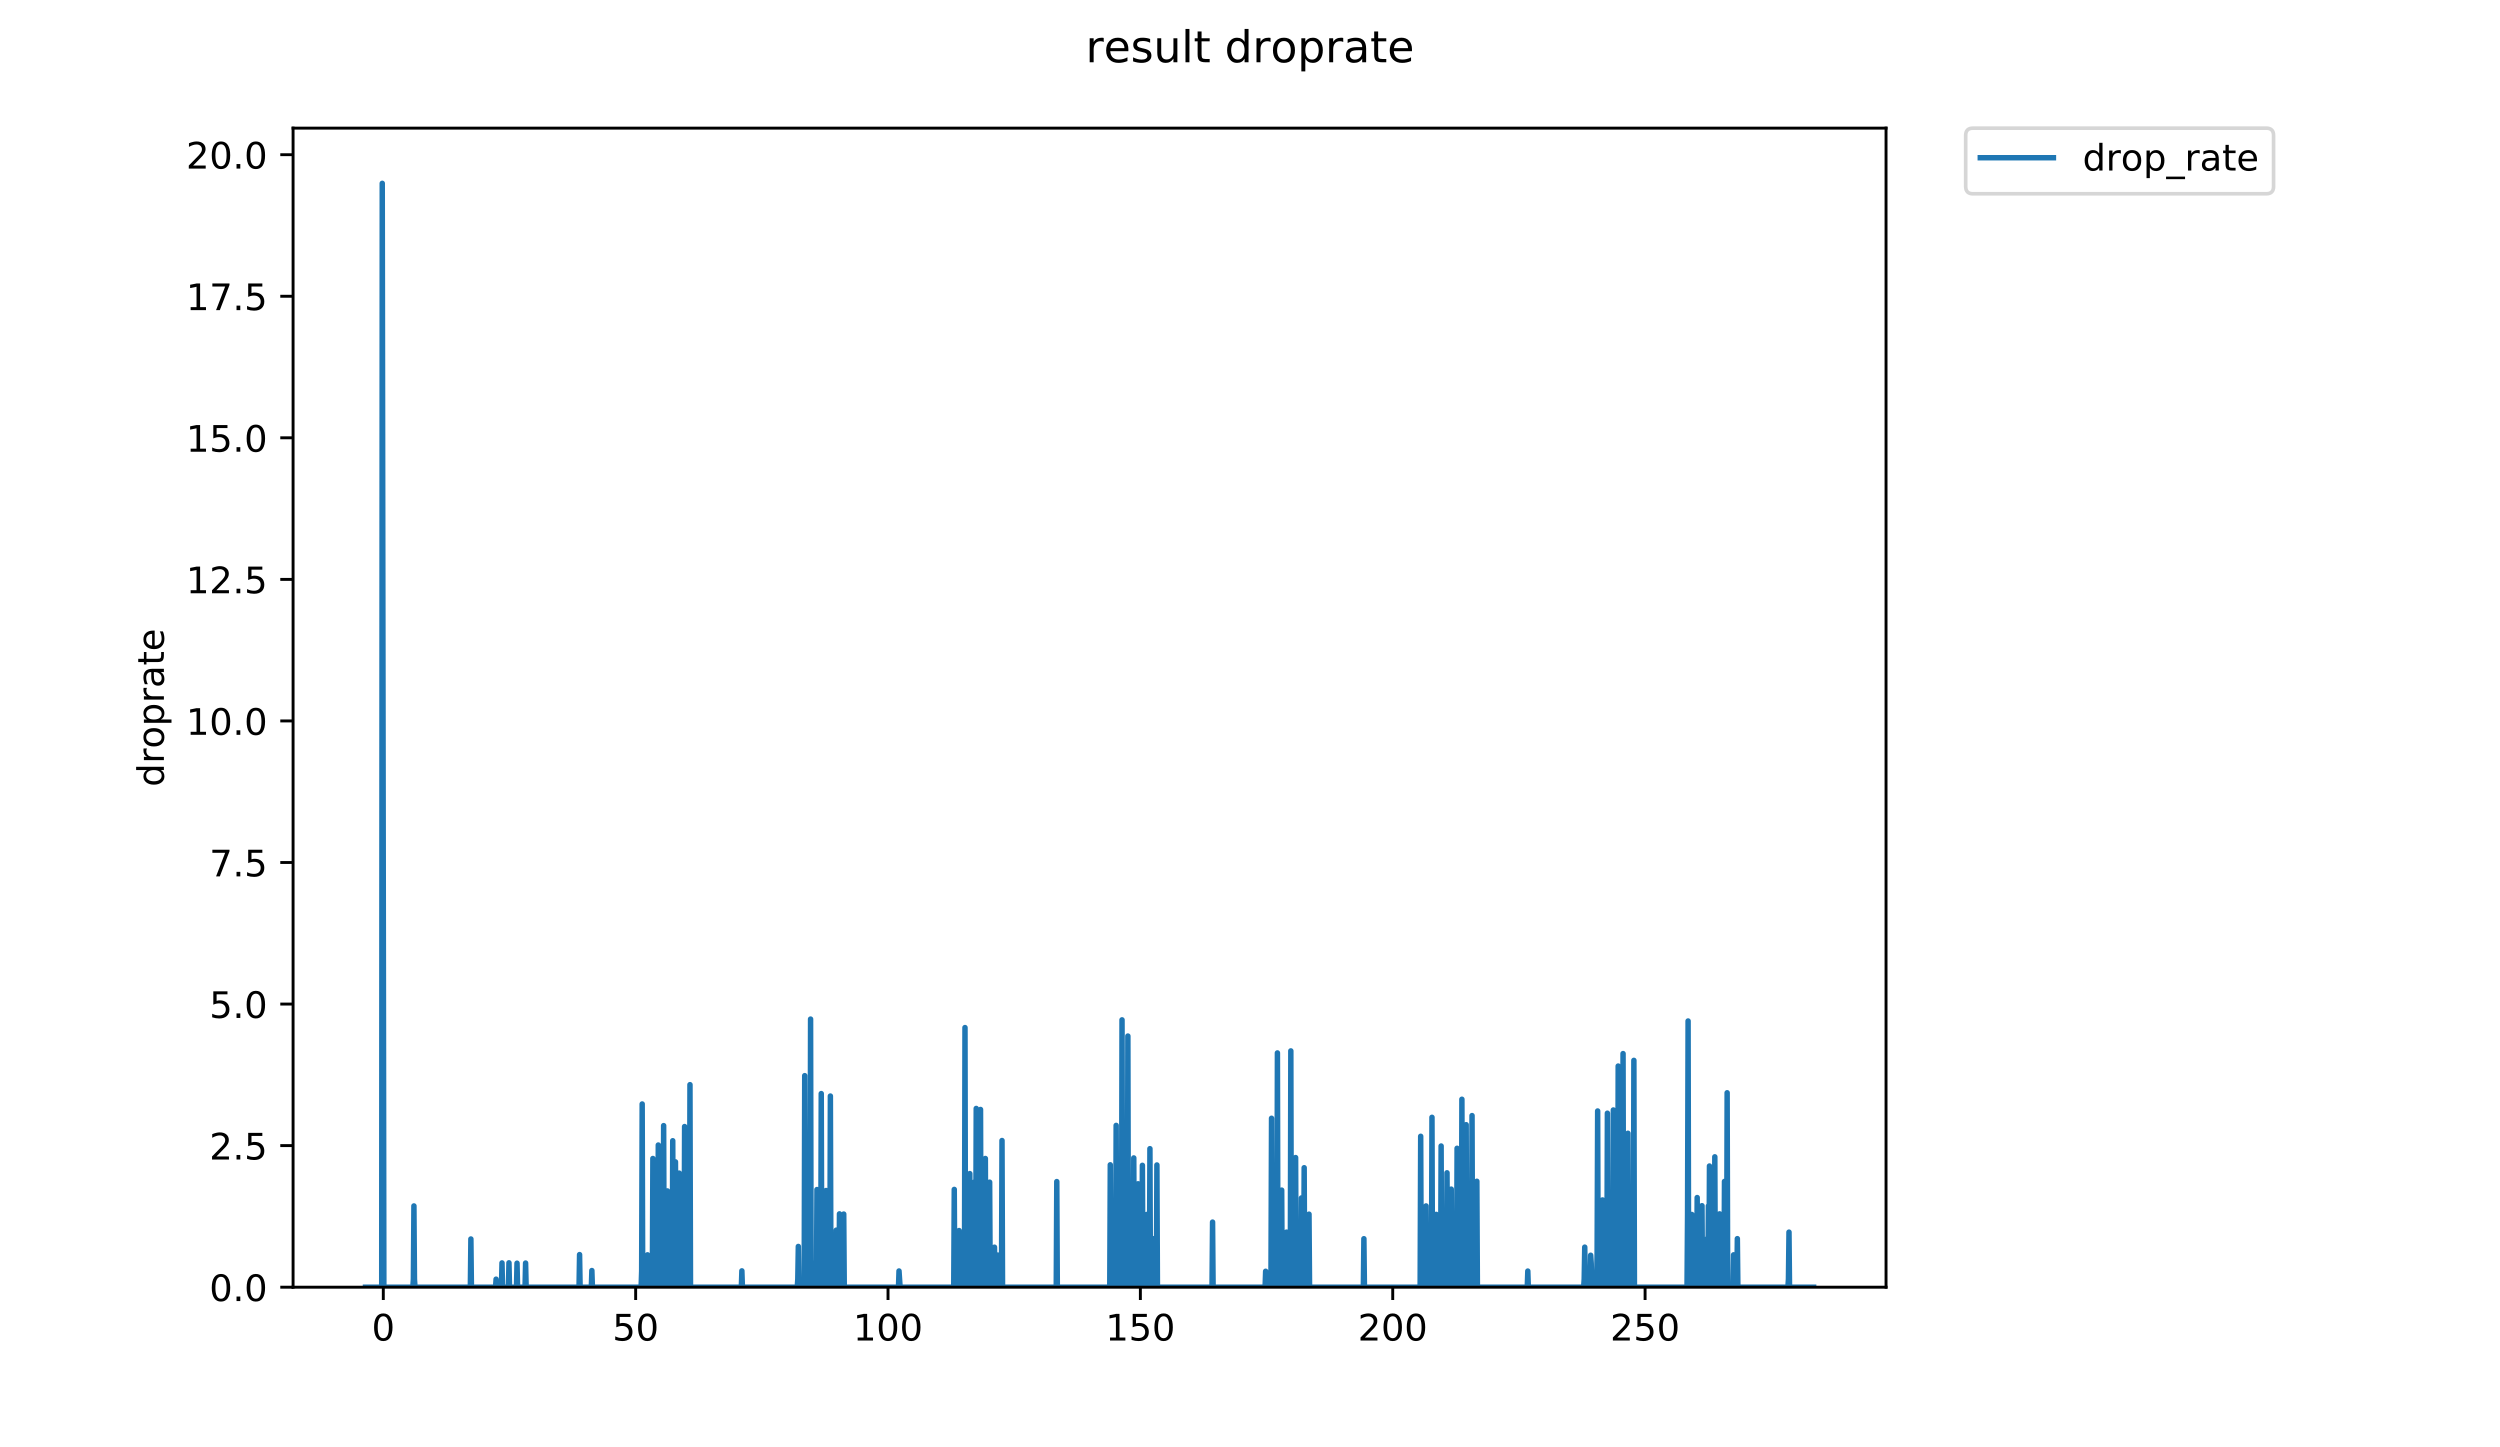 <?xml version="1.0" encoding="utf-8" standalone="no"?>
<!DOCTYPE svg PUBLIC "-//W3C//DTD SVG 1.1//EN"
  "http://www.w3.org/Graphics/SVG/1.1/DTD/svg11.dtd">
<!-- Created with matplotlib (https://matplotlib.org/) -->
<svg height="396pt" version="1.1" viewBox="0 0 684 396" width="684pt" xmlns="http://www.w3.org/2000/svg" xmlns:xlink="http://www.w3.org/1999/xlink">
 <defs>
  <style type="text/css">
*{stroke-linecap:butt;stroke-linejoin:round;}
  </style>
 </defs>
 <g id="figure_1">
  <g id="patch_1">
   <path d="M 0 396 
L 684 396 
L 684 0 
L 0 0 
z
" style="fill:#ffffff;"/>
  </g>
  <g id="axes_1">
   <g id="patch_2">
    <path d="M 80.186 352.174 
L 516.019 352.174 
L 516.019 35.062 
L 80.186 35.062 
z
" style="fill:#ffffff;"/>
   </g>
   <g id="matplotlib.axis_1">
    <g id="xtick_1">
     <g id="line2d_1">
      <defs>
       <path d="M 0 0 
L 0 3.5 
" id="m5ea8a9e317" style="stroke:#000000;stroke-width:0.8;"/>
      </defs>
      <g>
       <use style="stroke:#000000;stroke-width:0.8;" x="104.871" xlink:href="#m5ea8a9e317" y="352.174"/>
      </g>
     </g>
     <g id="text_1">
      <!-- 0 -->
      <defs>
       <path d="M 31.781 66.406 
Q 24.172 66.406 20.328 58.906 
Q 16.5 51.422 16.5 36.375 
Q 16.5 21.391 20.328 13.891 
Q 24.172 6.391 31.781 6.391 
Q 39.453 6.391 43.281 13.891 
Q 47.125 21.391 47.125 36.375 
Q 47.125 51.422 43.281 58.906 
Q 39.453 66.406 31.781 66.406 
z
M 31.781 74.219 
Q 44.047 74.219 50.516 64.516 
Q 56.984 54.828 56.984 36.375 
Q 56.984 17.969 50.516 8.266 
Q 44.047 -1.422 31.781 -1.422 
Q 19.531 -1.422 13.062 8.266 
Q 6.594 17.969 6.594 36.375 
Q 6.594 54.828 13.062 64.516 
Q 19.531 74.219 31.781 74.219 
z
" id="DejaVuSans-48"/>
      </defs>
      <g transform="translate(101.69 366.773)scale(0.1 -0.1)">
       <use xlink:href="#DejaVuSans-48"/>
      </g>
     </g>
    </g>
    <g id="xtick_2">
     <g id="line2d_2">
      <g>
       <use style="stroke:#000000;stroke-width:0.8;" x="173.916" xlink:href="#m5ea8a9e317" y="352.174"/>
      </g>
     </g>
     <g id="text_2">
      <!-- 50 -->
      <defs>
       <path d="M 10.797 72.906 
L 49.516 72.906 
L 49.516 64.594 
L 19.828 64.594 
L 19.828 46.734 
Q 21.969 47.469 24.109 47.828 
Q 26.266 48.188 28.422 48.188 
Q 40.625 48.188 47.75 41.5 
Q 54.891 34.812 54.891 23.391 
Q 54.891 11.625 47.562 5.094 
Q 40.234 -1.422 26.906 -1.422 
Q 22.312 -1.422 17.547 -0.641 
Q 12.797 0.141 7.719 1.703 
L 7.719 11.625 
Q 12.109 9.234 16.797 8.062 
Q 21.484 6.891 26.703 6.891 
Q 35.156 6.891 40.078 11.328 
Q 45.016 15.766 45.016 23.391 
Q 45.016 31 40.078 35.438 
Q 35.156 39.891 26.703 39.891 
Q 22.75 39.891 18.812 39.016 
Q 14.891 38.141 10.797 36.281 
z
" id="DejaVuSans-53"/>
      </defs>
      <g transform="translate(167.554 366.773)scale(0.1 -0.1)">
       <use xlink:href="#DejaVuSans-53"/>
       <use x="63.623" xlink:href="#DejaVuSans-48"/>
      </g>
     </g>
    </g>
    <g id="xtick_3">
     <g id="line2d_3">
      <g>
       <use style="stroke:#000000;stroke-width:0.8;" x="242.961" xlink:href="#m5ea8a9e317" y="352.174"/>
      </g>
     </g>
     <g id="text_3">
      <!-- 100 -->
      <defs>
       <path d="M 12.406 8.297 
L 28.516 8.297 
L 28.516 63.922 
L 10.984 60.406 
L 10.984 69.391 
L 28.422 72.906 
L 38.281 72.906 
L 38.281 8.297 
L 54.391 8.297 
L 54.391 0 
L 12.406 0 
z
" id="DejaVuSans-49"/>
      </defs>
      <g transform="translate(233.417 366.773)scale(0.1 -0.1)">
       <use xlink:href="#DejaVuSans-49"/>
       <use x="63.623" xlink:href="#DejaVuSans-48"/>
       <use x="127.246" xlink:href="#DejaVuSans-48"/>
      </g>
     </g>
    </g>
    <g id="xtick_4">
     <g id="line2d_4">
      <g>
       <use style="stroke:#000000;stroke-width:0.8;" x="312.006" xlink:href="#m5ea8a9e317" y="352.174"/>
      </g>
     </g>
     <g id="text_4">
      <!-- 150 -->
      <g transform="translate(302.462 366.773)scale(0.1 -0.1)">
       <use xlink:href="#DejaVuSans-49"/>
       <use x="63.623" xlink:href="#DejaVuSans-53"/>
       <use x="127.246" xlink:href="#DejaVuSans-48"/>
      </g>
     </g>
    </g>
    <g id="xtick_5">
     <g id="line2d_5">
      <g>
       <use style="stroke:#000000;stroke-width:0.8;" x="381.051" xlink:href="#m5ea8a9e317" y="352.174"/>
      </g>
     </g>
     <g id="text_5">
      <!-- 200 -->
      <defs>
       <path d="M 19.188 8.297 
L 53.609 8.297 
L 53.609 0 
L 7.328 0 
L 7.328 8.297 
Q 12.938 14.109 22.625 23.891 
Q 32.328 33.688 34.812 36.531 
Q 39.547 41.844 41.422 45.531 
Q 43.312 49.219 43.312 52.781 
Q 43.312 58.594 39.234 62.25 
Q 35.156 65.922 28.609 65.922 
Q 23.969 65.922 18.812 64.312 
Q 13.672 62.703 7.812 59.422 
L 7.812 69.391 
Q 13.766 71.781 18.938 73 
Q 24.125 74.219 28.422 74.219 
Q 39.75 74.219 46.484 68.547 
Q 53.219 62.891 53.219 53.422 
Q 53.219 48.922 51.531 44.891 
Q 49.859 40.875 45.406 35.406 
Q 44.188 33.984 37.641 27.219 
Q 31.109 20.453 19.188 8.297 
z
" id="DejaVuSans-50"/>
      </defs>
      <g transform="translate(371.507 366.773)scale(0.1 -0.1)">
       <use xlink:href="#DejaVuSans-50"/>
       <use x="63.623" xlink:href="#DejaVuSans-48"/>
       <use x="127.246" xlink:href="#DejaVuSans-48"/>
      </g>
     </g>
    </g>
    <g id="xtick_6">
     <g id="line2d_6">
      <g>
       <use style="stroke:#000000;stroke-width:0.8;" x="450.096" xlink:href="#m5ea8a9e317" y="352.174"/>
      </g>
     </g>
     <g id="text_6">
      <!-- 250 -->
      <g transform="translate(440.552 366.773)scale(0.1 -0.1)">
       <use xlink:href="#DejaVuSans-50"/>
       <use x="63.623" xlink:href="#DejaVuSans-53"/>
       <use x="127.246" xlink:href="#DejaVuSans-48"/>
      </g>
     </g>
    </g>
   </g>
   <g id="matplotlib.axis_2">
    <g id="ytick_1">
     <g id="line2d_7">
      <defs>
       <path d="M 0 0 
L -3.5 0 
" id="mf66ac2a3d6" style="stroke:#000000;stroke-width:0.8;"/>
      </defs>
      <g>
       <use style="stroke:#000000;stroke-width:0.8;" x="80.186" xlink:href="#mf66ac2a3d6" y="352.174"/>
      </g>
     </g>
     <g id="text_7">
      <!-- 0.0 -->
      <defs>
       <path d="M 10.688 12.406 
L 21 12.406 
L 21 0 
L 10.688 0 
z
" id="DejaVuSans-46"/>
      </defs>
      <g transform="translate(57.283 355.973)scale(0.1 -0.1)">
       <use xlink:href="#DejaVuSans-48"/>
       <use x="63.623" xlink:href="#DejaVuSans-46"/>
       <use x="95.41" xlink:href="#DejaVuSans-48"/>
      </g>
     </g>
    </g>
    <g id="ytick_2">
     <g id="line2d_8">
      <g>
       <use style="stroke:#000000;stroke-width:0.8;" x="80.186" xlink:href="#mf66ac2a3d6" y="313.443"/>
      </g>
     </g>
     <g id="text_8">
      <!-- 2.5 -->
      <g transform="translate(57.283 317.242)scale(0.1 -0.1)">
       <use xlink:href="#DejaVuSans-50"/>
       <use x="63.623" xlink:href="#DejaVuSans-46"/>
       <use x="95.41" xlink:href="#DejaVuSans-53"/>
      </g>
     </g>
    </g>
    <g id="ytick_3">
     <g id="line2d_9">
      <g>
       <use style="stroke:#000000;stroke-width:0.8;" x="80.186" xlink:href="#mf66ac2a3d6" y="274.712"/>
      </g>
     </g>
     <g id="text_9">
      <!-- 5.0 -->
      <g transform="translate(57.283 278.511)scale(0.1 -0.1)">
       <use xlink:href="#DejaVuSans-53"/>
       <use x="63.623" xlink:href="#DejaVuSans-46"/>
       <use x="95.41" xlink:href="#DejaVuSans-48"/>
      </g>
     </g>
    </g>
    <g id="ytick_4">
     <g id="line2d_10">
      <g>
       <use style="stroke:#000000;stroke-width:0.8;" x="80.186" xlink:href="#mf66ac2a3d6" y="235.981"/>
      </g>
     </g>
     <g id="text_10">
      <!-- 7.5 -->
      <defs>
       <path d="M 8.203 72.906 
L 55.078 72.906 
L 55.078 68.703 
L 28.609 0 
L 18.312 0 
L 43.219 64.594 
L 8.203 64.594 
z
" id="DejaVuSans-55"/>
      </defs>
      <g transform="translate(57.283 239.78)scale(0.1 -0.1)">
       <use xlink:href="#DejaVuSans-55"/>
       <use x="63.623" xlink:href="#DejaVuSans-46"/>
       <use x="95.41" xlink:href="#DejaVuSans-53"/>
      </g>
     </g>
    </g>
    <g id="ytick_5">
     <g id="line2d_11">
      <g>
       <use style="stroke:#000000;stroke-width:0.8;" x="80.186" xlink:href="#mf66ac2a3d6" y="197.249"/>
      </g>
     </g>
     <g id="text_11">
      <!-- 10.0 -->
      <g transform="translate(50.92 201.049)scale(0.1 -0.1)">
       <use xlink:href="#DejaVuSans-49"/>
       <use x="63.623" xlink:href="#DejaVuSans-48"/>
       <use x="127.246" xlink:href="#DejaVuSans-46"/>
       <use x="159.033" xlink:href="#DejaVuSans-48"/>
      </g>
     </g>
    </g>
    <g id="ytick_6">
     <g id="line2d_12">
      <g>
       <use style="stroke:#000000;stroke-width:0.8;" x="80.186" xlink:href="#mf66ac2a3d6" y="158.518"/>
      </g>
     </g>
     <g id="text_12">
      <!-- 12.5 -->
      <g transform="translate(50.92 162.317)scale(0.1 -0.1)">
       <use xlink:href="#DejaVuSans-49"/>
       <use x="63.623" xlink:href="#DejaVuSans-50"/>
       <use x="127.246" xlink:href="#DejaVuSans-46"/>
       <use x="159.033" xlink:href="#DejaVuSans-53"/>
      </g>
     </g>
    </g>
    <g id="ytick_7">
     <g id="line2d_13">
      <g>
       <use style="stroke:#000000;stroke-width:0.8;" x="80.186" xlink:href="#mf66ac2a3d6" y="119.787"/>
      </g>
     </g>
     <g id="text_13">
      <!-- 15.0 -->
      <g transform="translate(50.92 123.586)scale(0.1 -0.1)">
       <use xlink:href="#DejaVuSans-49"/>
       <use x="63.623" xlink:href="#DejaVuSans-53"/>
       <use x="127.246" xlink:href="#DejaVuSans-46"/>
       <use x="159.033" xlink:href="#DejaVuSans-48"/>
      </g>
     </g>
    </g>
    <g id="ytick_8">
     <g id="line2d_14">
      <g>
       <use style="stroke:#000000;stroke-width:0.8;" x="80.186" xlink:href="#mf66ac2a3d6" y="81.056"/>
      </g>
     </g>
     <g id="text_14">
      <!-- 17.5 -->
      <g transform="translate(50.92 84.855)scale(0.1 -0.1)">
       <use xlink:href="#DejaVuSans-49"/>
       <use x="63.623" xlink:href="#DejaVuSans-55"/>
       <use x="127.246" xlink:href="#DejaVuSans-46"/>
       <use x="159.033" xlink:href="#DejaVuSans-53"/>
      </g>
     </g>
    </g>
    <g id="ytick_9">
     <g id="line2d_15">
      <g>
       <use style="stroke:#000000;stroke-width:0.8;" x="80.186" xlink:href="#mf66ac2a3d6" y="42.325"/>
      </g>
     </g>
     <g id="text_15">
      <!-- 20.0 -->
      <g transform="translate(50.92 46.124)scale(0.1 -0.1)">
       <use xlink:href="#DejaVuSans-50"/>
       <use x="63.623" xlink:href="#DejaVuSans-48"/>
       <use x="127.246" xlink:href="#DejaVuSans-46"/>
       <use x="159.033" xlink:href="#DejaVuSans-48"/>
      </g>
     </g>
    </g>
    <g id="text_16">
     <!-- droprate -->
     <defs>
      <path d="M 45.406 46.391 
L 45.406 75.984 
L 54.391 75.984 
L 54.391 0 
L 45.406 0 
L 45.406 8.203 
Q 42.578 3.328 38.25 0.953 
Q 33.938 -1.422 27.875 -1.422 
Q 17.969 -1.422 11.734 6.484 
Q 5.516 14.406 5.516 27.297 
Q 5.516 40.188 11.734 48.094 
Q 17.969 56 27.875 56 
Q 33.938 56 38.25 53.625 
Q 42.578 51.266 45.406 46.391 
z
M 14.797 27.297 
Q 14.797 17.391 18.875 11.75 
Q 22.953 6.109 30.078 6.109 
Q 37.203 6.109 41.297 11.75 
Q 45.406 17.391 45.406 27.297 
Q 45.406 37.203 41.297 42.844 
Q 37.203 48.484 30.078 48.484 
Q 22.953 48.484 18.875 42.844 
Q 14.797 37.203 14.797 27.297 
z
" id="DejaVuSans-100"/>
      <path d="M 41.109 46.297 
Q 39.594 47.172 37.812 47.578 
Q 36.031 48 33.891 48 
Q 26.266 48 22.188 43.047 
Q 18.109 38.094 18.109 28.812 
L 18.109 0 
L 9.078 0 
L 9.078 54.688 
L 18.109 54.688 
L 18.109 46.188 
Q 20.953 51.172 25.484 53.578 
Q 30.031 56 36.531 56 
Q 37.453 56 38.578 55.875 
Q 39.703 55.766 41.062 55.516 
z
" id="DejaVuSans-114"/>
      <path d="M 30.609 48.391 
Q 23.391 48.391 19.188 42.75 
Q 14.984 37.109 14.984 27.297 
Q 14.984 17.484 19.156 11.844 
Q 23.344 6.203 30.609 6.203 
Q 37.797 6.203 41.984 11.859 
Q 46.188 17.531 46.188 27.297 
Q 46.188 37.016 41.984 42.703 
Q 37.797 48.391 30.609 48.391 
z
M 30.609 56 
Q 42.328 56 49.016 48.375 
Q 55.719 40.766 55.719 27.297 
Q 55.719 13.875 49.016 6.219 
Q 42.328 -1.422 30.609 -1.422 
Q 18.844 -1.422 12.172 6.219 
Q 5.516 13.875 5.516 27.297 
Q 5.516 40.766 12.172 48.375 
Q 18.844 56 30.609 56 
z
" id="DejaVuSans-111"/>
      <path d="M 18.109 8.203 
L 18.109 -20.797 
L 9.078 -20.797 
L 9.078 54.688 
L 18.109 54.688 
L 18.109 46.391 
Q 20.953 51.266 25.266 53.625 
Q 29.594 56 35.594 56 
Q 45.562 56 51.781 48.094 
Q 58.016 40.188 58.016 27.297 
Q 58.016 14.406 51.781 6.484 
Q 45.562 -1.422 35.594 -1.422 
Q 29.594 -1.422 25.266 0.953 
Q 20.953 3.328 18.109 8.203 
z
M 48.688 27.297 
Q 48.688 37.203 44.609 42.844 
Q 40.531 48.484 33.406 48.484 
Q 26.266 48.484 22.188 42.844 
Q 18.109 37.203 18.109 27.297 
Q 18.109 17.391 22.188 11.75 
Q 26.266 6.109 33.406 6.109 
Q 40.531 6.109 44.609 11.75 
Q 48.688 17.391 48.688 27.297 
z
" id="DejaVuSans-112"/>
      <path d="M 34.281 27.484 
Q 23.391 27.484 19.188 25 
Q 14.984 22.516 14.984 16.5 
Q 14.984 11.719 18.141 8.906 
Q 21.297 6.109 26.703 6.109 
Q 34.188 6.109 38.703 11.406 
Q 43.219 16.703 43.219 25.484 
L 43.219 27.484 
z
M 52.203 31.203 
L 52.203 0 
L 43.219 0 
L 43.219 8.297 
Q 40.141 3.328 35.547 0.953 
Q 30.953 -1.422 24.312 -1.422 
Q 15.922 -1.422 10.953 3.297 
Q 6 8.016 6 15.922 
Q 6 25.141 12.172 29.828 
Q 18.359 34.516 30.609 34.516 
L 43.219 34.516 
L 43.219 35.406 
Q 43.219 41.609 39.141 45 
Q 35.062 48.391 27.688 48.391 
Q 23 48.391 18.547 47.266 
Q 14.109 46.141 10.016 43.891 
L 10.016 52.203 
Q 14.938 54.109 19.578 55.047 
Q 24.219 56 28.609 56 
Q 40.484 56 46.344 49.844 
Q 52.203 43.703 52.203 31.203 
z
" id="DejaVuSans-97"/>
      <path d="M 18.312 70.219 
L 18.312 54.688 
L 36.812 54.688 
L 36.812 47.703 
L 18.312 47.703 
L 18.312 18.016 
Q 18.312 11.328 20.141 9.422 
Q 21.969 7.516 27.594 7.516 
L 36.812 7.516 
L 36.812 0 
L 27.594 0 
Q 17.188 0 13.234 3.875 
Q 9.281 7.766 9.281 18.016 
L 9.281 47.703 
L 2.688 47.703 
L 2.688 54.688 
L 9.281 54.688 
L 9.281 70.219 
z
" id="DejaVuSans-116"/>
      <path d="M 56.203 29.594 
L 56.203 25.203 
L 14.891 25.203 
Q 15.484 15.922 20.484 11.062 
Q 25.484 6.203 34.422 6.203 
Q 39.594 6.203 44.453 7.469 
Q 49.312 8.734 54.109 11.281 
L 54.109 2.781 
Q 49.266 0.734 44.188 -0.344 
Q 39.109 -1.422 33.891 -1.422 
Q 20.797 -1.422 13.156 6.188 
Q 5.516 13.812 5.516 26.812 
Q 5.516 40.234 12.766 48.109 
Q 20.016 56 32.328 56 
Q 43.359 56 49.781 48.891 
Q 56.203 41.797 56.203 29.594 
z
M 47.219 32.234 
Q 47.125 39.594 43.094 43.984 
Q 39.062 48.391 32.422 48.391 
Q 24.906 48.391 20.391 44.141 
Q 15.875 39.891 15.188 32.172 
z
" id="DejaVuSans-101"/>
     </defs>
     <g transform="translate(44.841 215.236)rotate(-90)scale(0.1 -0.1)">
      <use xlink:href="#DejaVuSans-100"/>
      <use x="63.477" xlink:href="#DejaVuSans-114"/>
      <use x="104.559" xlink:href="#DejaVuSans-111"/>
      <use x="165.74" xlink:href="#DejaVuSans-112"/>
      <use x="229.217" xlink:href="#DejaVuSans-114"/>
      <use x="270.33" xlink:href="#DejaVuSans-97"/>
      <use x="331.609" xlink:href="#DejaVuSans-116"/>
      <use x="370.818" xlink:href="#DejaVuSans-101"/>
     </g>
    </g>
   </g>
   <g id="line2d_16">
    <path clip-path="url(#p6cccb9b6a7)" d="M 99.997 352.174 
L 104.437 352.174 
L 104.584 50.163 
L 105.022 352.174 
L 112.958 352.174 
L 113.103 349.948 
L 113.249 329.947 
L 113.395 349.948 
L 113.542 352.174 
L 128.687 352.174 
L 128.834 338.989 
L 128.98 352.174 
L 135.583 352.174 
L 135.731 349.983 
L 135.88 352.174 
L 137.201 352.174 
L 137.348 345.535 
L 137.495 352.174 
L 139.108 352.174 
L 139.253 345.506 
L 139.4 352.174 
L 141.31 352.174 
L 141.458 345.61 
L 141.605 352.174 
L 143.653 352.174 
L 143.8 345.572 
L 143.952 352.174 
L 158.425 352.174 
L 158.57 343.258 
L 158.716 352.174 
L 161.788 352.174 
L 161.934 347.624 
L 162.081 352.174 
L 175.41 352.174 
L 175.556 347.735 
L 175.701 302.051 
L 175.847 352.174 
L 177.014 352.174 
L 177.16 343.321 
L 177.306 352.174 
L 178.477 352.174 
L 178.625 316.964 
L 178.774 352.174 
L 179.957 352.174 
L 180.108 313.281 
L 180.254 352.174 
L 181.425 352.174 
L 181.572 307.973 
L 181.718 352.174 
L 182.452 352.174 
L 182.599 325.841 
L 182.745 352.174 
L 183.625 352.174 
L 183.771 347.722 
L 183.916 352.174 
L 184.062 312.107 
L 184.214 352.174 
L 184.361 352.174 
L 184.509 336.835 
L 184.655 352.174 
L 184.806 317.889 
L 184.955 352.174 
L 185.689 352.174 
L 185.834 320.966 
L 186.127 352.174 
L 187.158 352.174 
L 187.306 308.224 
L 187.451 352.174 
L 188.332 352.174 
L 188.483 337.112 
L 188.629 352.174 
L 188.775 296.765 
L 188.921 352.174 
L 202.831 352.174 
L 202.976 347.709 
L 203.122 352.174 
L 218.131 352.174 
L 218.276 349.945 
L 218.422 341.028 
L 218.567 352.174 
L 220.025 352.174 
L 220.171 294.3 
L 220.317 352.174 
L 221.336 352.174 
L 221.482 343.296 
L 221.627 352.174 
L 221.773 278.824 
L 221.918 352.174 
L 222.94 352.174 
L 223.085 345.496 
L 223.232 352.174 
L 223.377 352.174 
L 223.523 325.463 
L 223.668 352.174 
L 224.547 352.174 
L 224.694 299.208 
L 224.84 352.174 
L 225.863 352.174 
L 226.01 325.729 
L 226.157 352.174 
L 227.044 352.174 
L 227.192 299.879 
L 227.341 352.174 
L 228.222 352.174 
L 228.369 338.97 
L 228.515 352.174 
L 228.66 352.174 
L 228.805 336.57 
L 228.952 352.174 
L 229.534 352.174 
L 229.68 332.112 
L 229.826 352.174 
L 230.701 352.174 
L 230.846 332.17 
L 230.992 352.174 
L 245.825 352.174 
L 245.971 347.741 
L 246.267 352.174 
L 260.941 352.174 
L 261.087 325.425 
L 261.232 352.174 
L 262.26 352.174 
L 262.407 336.682 
L 262.554 352.174 
L 263.874 352.174 
L 264.02 281.148 
L 264.165 352.174 
L 265.193 352.174 
L 265.339 321.1 
L 265.485 352.174 
L 266.513 352.174 
L 266.659 323.361 
L 266.805 352.174 
L 266.95 347.722 
L 267.096 303.274 
L 267.241 352.174 
L 268.125 352.174 
L 268.271 303.553 
L 268.417 352.174 
L 269.445 352.174 
L 269.592 316.964 
L 269.74 352.174 
L 270.621 352.174 
L 270.767 323.443 
L 270.912 349.945 
L 271.062 352.174 
L 271.942 352.174 
L 272.09 341.233 
L 272.239 352.174 
L 272.829 352.174 
L 272.977 343.384 
L 273.125 352.174 
L 274.003 352.174 
L 274.149 312.05 
L 274.294 352.174 
L 288.989 352.174 
L 289.135 323.279 
L 289.281 352.174 
L 303.629 352.174 
L 303.774 318.689 
L 303.919 352.174 
L 305.234 352.174 
L 305.38 307.91 
L 305.526 352.174 
L 306.839 352.174 
L 306.985 279.034 
L 307.131 352.174 
L 308.002 352.174 
L 308.147 345.487 
L 308.294 352.174 
L 308.443 352.174 
L 308.589 283.466 
L 308.735 352.174 
L 309.609 352.174 
L 309.76 324.124 
L 309.907 352.174 
L 310.054 352.174 
L 310.2 316.813 
L 310.346 352.174 
L 311.231 352.174 
L 311.38 323.887 
L 311.527 352.174 
L 312.412 352.174 
L 312.558 318.833 
L 312.707 352.174 
L 313.591 352.174 
L 313.737 332.284 
L 313.884 352.174 
L 314.033 352.174 
L 314.18 341.14 
L 314.328 352.174 
L 314.475 352.174 
L 314.62 314.279 
L 314.766 352.174 
L 315.212 352.174 
L 315.361 338.876 
L 315.507 352.174 
L 316.382 352.174 
L 316.527 318.737 
L 316.673 352.174 
L 331.611 352.174 
L 331.757 334.367 
L 331.903 352.174 
L 346.129 352.174 
L 346.277 347.822 
L 346.426 352.174 
L 347.599 352.174 
L 347.745 347.722 
L 347.892 305.961 
L 348.038 352.174 
L 349.354 352.174 
L 349.5 288.083 
L 349.646 352.174 
L 350.523 352.174 
L 350.669 325.616 
L 350.815 352.174 
L 351.837 352.174 
L 351.988 337.112 
L 352.139 352.174 
L 352.588 352.174 
L 352.733 349.955 
L 352.879 352.174 
L 353.024 352.174 
L 353.169 287.529 
L 353.314 352.174 
L 353.895 352.174 
L 354.041 349.951 
L 354.186 352.174 
L 354.332 341.076 
L 354.478 316.712 
L 354.624 352.174 
L 355.938 352.174 
L 356.084 327.759 
L 356.235 352.174 
L 356.672 352.174 
L 356.822 319.49 
L 356.968 352.174 
L 358 352.174 
L 358.146 332.198 
L 358.293 352.174 
L 373.015 352.174 
L 373.161 338.914 
L 373.308 352.174 
L 388.55 352.174 
L 388.699 310.89 
L 388.844 349.945 
L 388.989 352.174 
L 390.019 352.174 
L 390.165 329.947 
L 390.311 352.174 
L 391.641 352.174 
L 391.788 305.697 
L 391.934 352.174 
L 392.811 352.174 
L 392.957 332.255 
L 393.104 352.174 
L 394.141 352.174 
L 394.292 313.55 
L 394.437 352.174 
L 395.314 352.174 
L 395.463 339.119 
L 395.609 352.174 
L 395.755 352.174 
L 395.9 320.876 
L 396.045 352.174 
L 396.915 352.174 
L 397.06 325.347 
L 397.205 352.174 
L 398.514 352.174 
L 398.659 314.17 
L 398.808 345.6 
L 398.955 352.174 
L 399.83 352.174 
L 399.974 300.756 
L 400.119 352.174 
L 400.998 352.174 
L 401.143 307.719 
L 401.288 352.174 
L 402.605 352.174 
L 402.75 305.227 
L 402.896 352.174 
L 403.92 352.174 
L 404.065 323.195 
L 404.214 352.174 
L 417.859 352.174 
L 418.006 347.767 
L 418.152 352.174 
L 433.29 352.174 
L 433.436 349.955 
L 433.584 341.218 
L 433.73 352.174 
L 435.056 352.174 
L 435.205 343.434 
L 435.355 345.665 
L 435.502 352.174 
L 436.824 352.174 
L 436.97 343.309 
L 437.118 303.966 
L 437.264 352.174 
L 438.3 352.174 
L 438.449 328.306 
L 438.6 352.174 
L 439.633 352.174 
L 439.782 304.572 
L 439.928 352.174 
L 440.823 352.174 
L 440.97 330.105 
L 441.116 352.174 
L 441.267 352.174 
L 441.414 303.691 
L 441.561 352.174 
L 442.147 352.174 
L 442.293 349.955 
L 442.439 352.174 
L 442.585 352.174 
L 442.736 291.674 
L 442.885 352.174 
L 443.92 352.174 
L 444.068 288.265 
L 444.216 352.174 
L 445.252 352.174 
L 445.398 310.063 
L 445.544 352.174 
L 445.691 345.544 
L 445.844 324.547 
L 445.997 352.174 
L 446.883 352.174 
L 447.029 290.116 
L 447.181 352.174 
L 461.57 352.174 
L 461.715 332.141 
L 461.862 279.346 
L 462.008 352.174 
L 462.738 352.174 
L 462.885 332.284 
L 463.031 352.174 
L 464.204 352.174 
L 464.349 327.654 
L 464.496 352.174 
L 465.516 352.174 
L 465.661 329.883 
L 465.808 352.174 
L 466.978 352.174 
L 467.124 338.838 
L 467.272 352.174 
L 467.417 329.947 
L 467.563 352.174 
L 467.71 319.023 
L 467.856 352.174 
L 469.028 352.174 
L 469.173 316.508 
L 469.319 352.174 
L 469.466 343.359 
L 469.613 352.174 
L 470.346 352.174 
L 470.491 332.112 
L 470.636 352.174 
L 471.672 352.174 
L 471.817 323.237 
L 471.962 352.174 
L 472.401 352.174 
L 472.547 298.981 
L 472.692 352.174 
L 474.166 352.174 
L 474.312 343.321 
L 474.458 352.174 
L 475.191 352.174 
L 475.338 338.895 
L 475.483 352.174 
L 489.172 352.174 
L 489.318 349.958 
L 489.469 337.112 
L 489.615 352.174 
L 496.209 352.174 
L 496.209 352.174 
" style="fill:none;stroke:#1f77b4;stroke-linecap:square;stroke-width:1.5;"/>
   </g>
   <g id="patch_3">
    <path d="M 80.186 352.174 
L 80.186 35.062 
" style="fill:none;stroke:#000000;stroke-linecap:square;stroke-linejoin:miter;stroke-width:0.8;"/>
   </g>
   <g id="patch_4">
    <path d="M 516.019 352.174 
L 516.019 35.062 
" style="fill:none;stroke:#000000;stroke-linecap:square;stroke-linejoin:miter;stroke-width:0.8;"/>
   </g>
   <g id="patch_5">
    <path d="M 80.186 352.174 
L 516.019 352.174 
" style="fill:none;stroke:#000000;stroke-linecap:square;stroke-linejoin:miter;stroke-width:0.8;"/>
   </g>
   <g id="patch_6">
    <path d="M 80.186 35.062 
L 516.019 35.062 
" style="fill:none;stroke:#000000;stroke-linecap:square;stroke-linejoin:miter;stroke-width:0.8;"/>
   </g>
   <g id="legend_1">
    <g id="patch_7">
     <path d="M 539.811 53.019 
L 620.047 53.019 
Q 622.047 53.019 622.047 51.019 
L 622.047 37.062 
Q 622.047 35.062 620.047 35.062 
L 539.811 35.062 
Q 537.811 35.062 537.811 37.062 
L 537.811 51.019 
Q 537.811 53.019 539.811 53.019 
z
" style="fill:#ffffff;opacity:0.8;stroke:#cccccc;stroke-linejoin:miter;"/>
    </g>
    <g id="line2d_17">
     <path d="M 541.811 43.161 
L 561.811 43.161 
" style="fill:none;stroke:#1f77b4;stroke-linecap:square;stroke-width:1.5;"/>
    </g>
    <g id="line2d_18"/>
    <g id="text_17">
     <!-- drop_rate -->
     <defs>
      <path d="M 50.984 -16.609 
L 50.984 -23.578 
L -0.984 -23.578 
L -0.984 -16.609 
z
" id="DejaVuSans-95"/>
     </defs>
     <g transform="translate(569.811 46.661)scale(0.1 -0.1)">
      <use xlink:href="#DejaVuSans-100"/>
      <use x="63.477" xlink:href="#DejaVuSans-114"/>
      <use x="104.559" xlink:href="#DejaVuSans-111"/>
      <use x="165.74" xlink:href="#DejaVuSans-112"/>
      <use x="229.217" xlink:href="#DejaVuSans-95"/>
      <use x="279.217" xlink:href="#DejaVuSans-114"/>
      <use x="320.33" xlink:href="#DejaVuSans-97"/>
      <use x="381.609" xlink:href="#DejaVuSans-116"/>
      <use x="420.818" xlink:href="#DejaVuSans-101"/>
     </g>
    </g>
   </g>
  </g>
  <g id="text_18">
   <!-- result droprate -->
   <defs>
    <path d="M 44.281 53.078 
L 44.281 44.578 
Q 40.484 46.531 36.375 47.5 
Q 32.281 48.484 27.875 48.484 
Q 21.188 48.484 17.844 46.438 
Q 14.5 44.391 14.5 40.281 
Q 14.5 37.156 16.891 35.375 
Q 19.281 33.594 26.516 31.984 
L 29.594 31.297 
Q 39.156 29.25 43.188 25.516 
Q 47.219 21.781 47.219 15.094 
Q 47.219 7.469 41.188 3.016 
Q 35.156 -1.422 24.609 -1.422 
Q 20.219 -1.422 15.453 -0.562 
Q 10.688 0.297 5.422 2 
L 5.422 11.281 
Q 10.406 8.688 15.234 7.391 
Q 20.062 6.109 24.812 6.109 
Q 31.156 6.109 34.562 8.281 
Q 37.984 10.453 37.984 14.406 
Q 37.984 18.062 35.516 20.016 
Q 33.062 21.969 24.703 23.781 
L 21.578 24.516 
Q 13.234 26.266 9.516 29.906 
Q 5.812 33.547 5.812 39.891 
Q 5.812 47.609 11.281 51.797 
Q 16.75 56 26.812 56 
Q 31.781 56 36.172 55.266 
Q 40.578 54.547 44.281 53.078 
z
" id="DejaVuSans-115"/>
    <path d="M 8.5 21.578 
L 8.5 54.688 
L 17.484 54.688 
L 17.484 21.922 
Q 17.484 14.156 20.5 10.266 
Q 23.531 6.391 29.594 6.391 
Q 36.859 6.391 41.078 11.031 
Q 45.312 15.672 45.312 23.688 
L 45.312 54.688 
L 54.297 54.688 
L 54.297 0 
L 45.312 0 
L 45.312 8.406 
Q 42.047 3.422 37.719 1 
Q 33.406 -1.422 27.688 -1.422 
Q 18.266 -1.422 13.375 4.438 
Q 8.5 10.297 8.5 21.578 
z
M 31.109 56 
z
" id="DejaVuSans-117"/>
    <path d="M 9.422 75.984 
L 18.406 75.984 
L 18.406 0 
L 9.422 0 
z
" id="DejaVuSans-108"/>
    <path id="DejaVuSans-32"/>
   </defs>
   <g transform="translate(297.048 17.038)scale(0.12 -0.12)">
    <use xlink:href="#DejaVuSans-114"/>
    <use x="41.082" xlink:href="#DejaVuSans-101"/>
    <use x="102.605" xlink:href="#DejaVuSans-115"/>
    <use x="154.705" xlink:href="#DejaVuSans-117"/>
    <use x="218.084" xlink:href="#DejaVuSans-108"/>
    <use x="245.867" xlink:href="#DejaVuSans-116"/>
    <use x="285.076" xlink:href="#DejaVuSans-32"/>
    <use x="316.863" xlink:href="#DejaVuSans-100"/>
    <use x="380.34" xlink:href="#DejaVuSans-114"/>
    <use x="421.422" xlink:href="#DejaVuSans-111"/>
    <use x="482.604" xlink:href="#DejaVuSans-112"/>
    <use x="546.08" xlink:href="#DejaVuSans-114"/>
    <use x="587.193" xlink:href="#DejaVuSans-97"/>
    <use x="648.473" xlink:href="#DejaVuSans-116"/>
    <use x="687.682" xlink:href="#DejaVuSans-101"/>
   </g>
  </g>
 </g>
 <defs>
  <clipPath id="p6cccb9b6a7">
   <rect height="317.112" width="435.833" x="80.186" y="35.062"/>
  </clipPath>
 </defs>
</svg>
